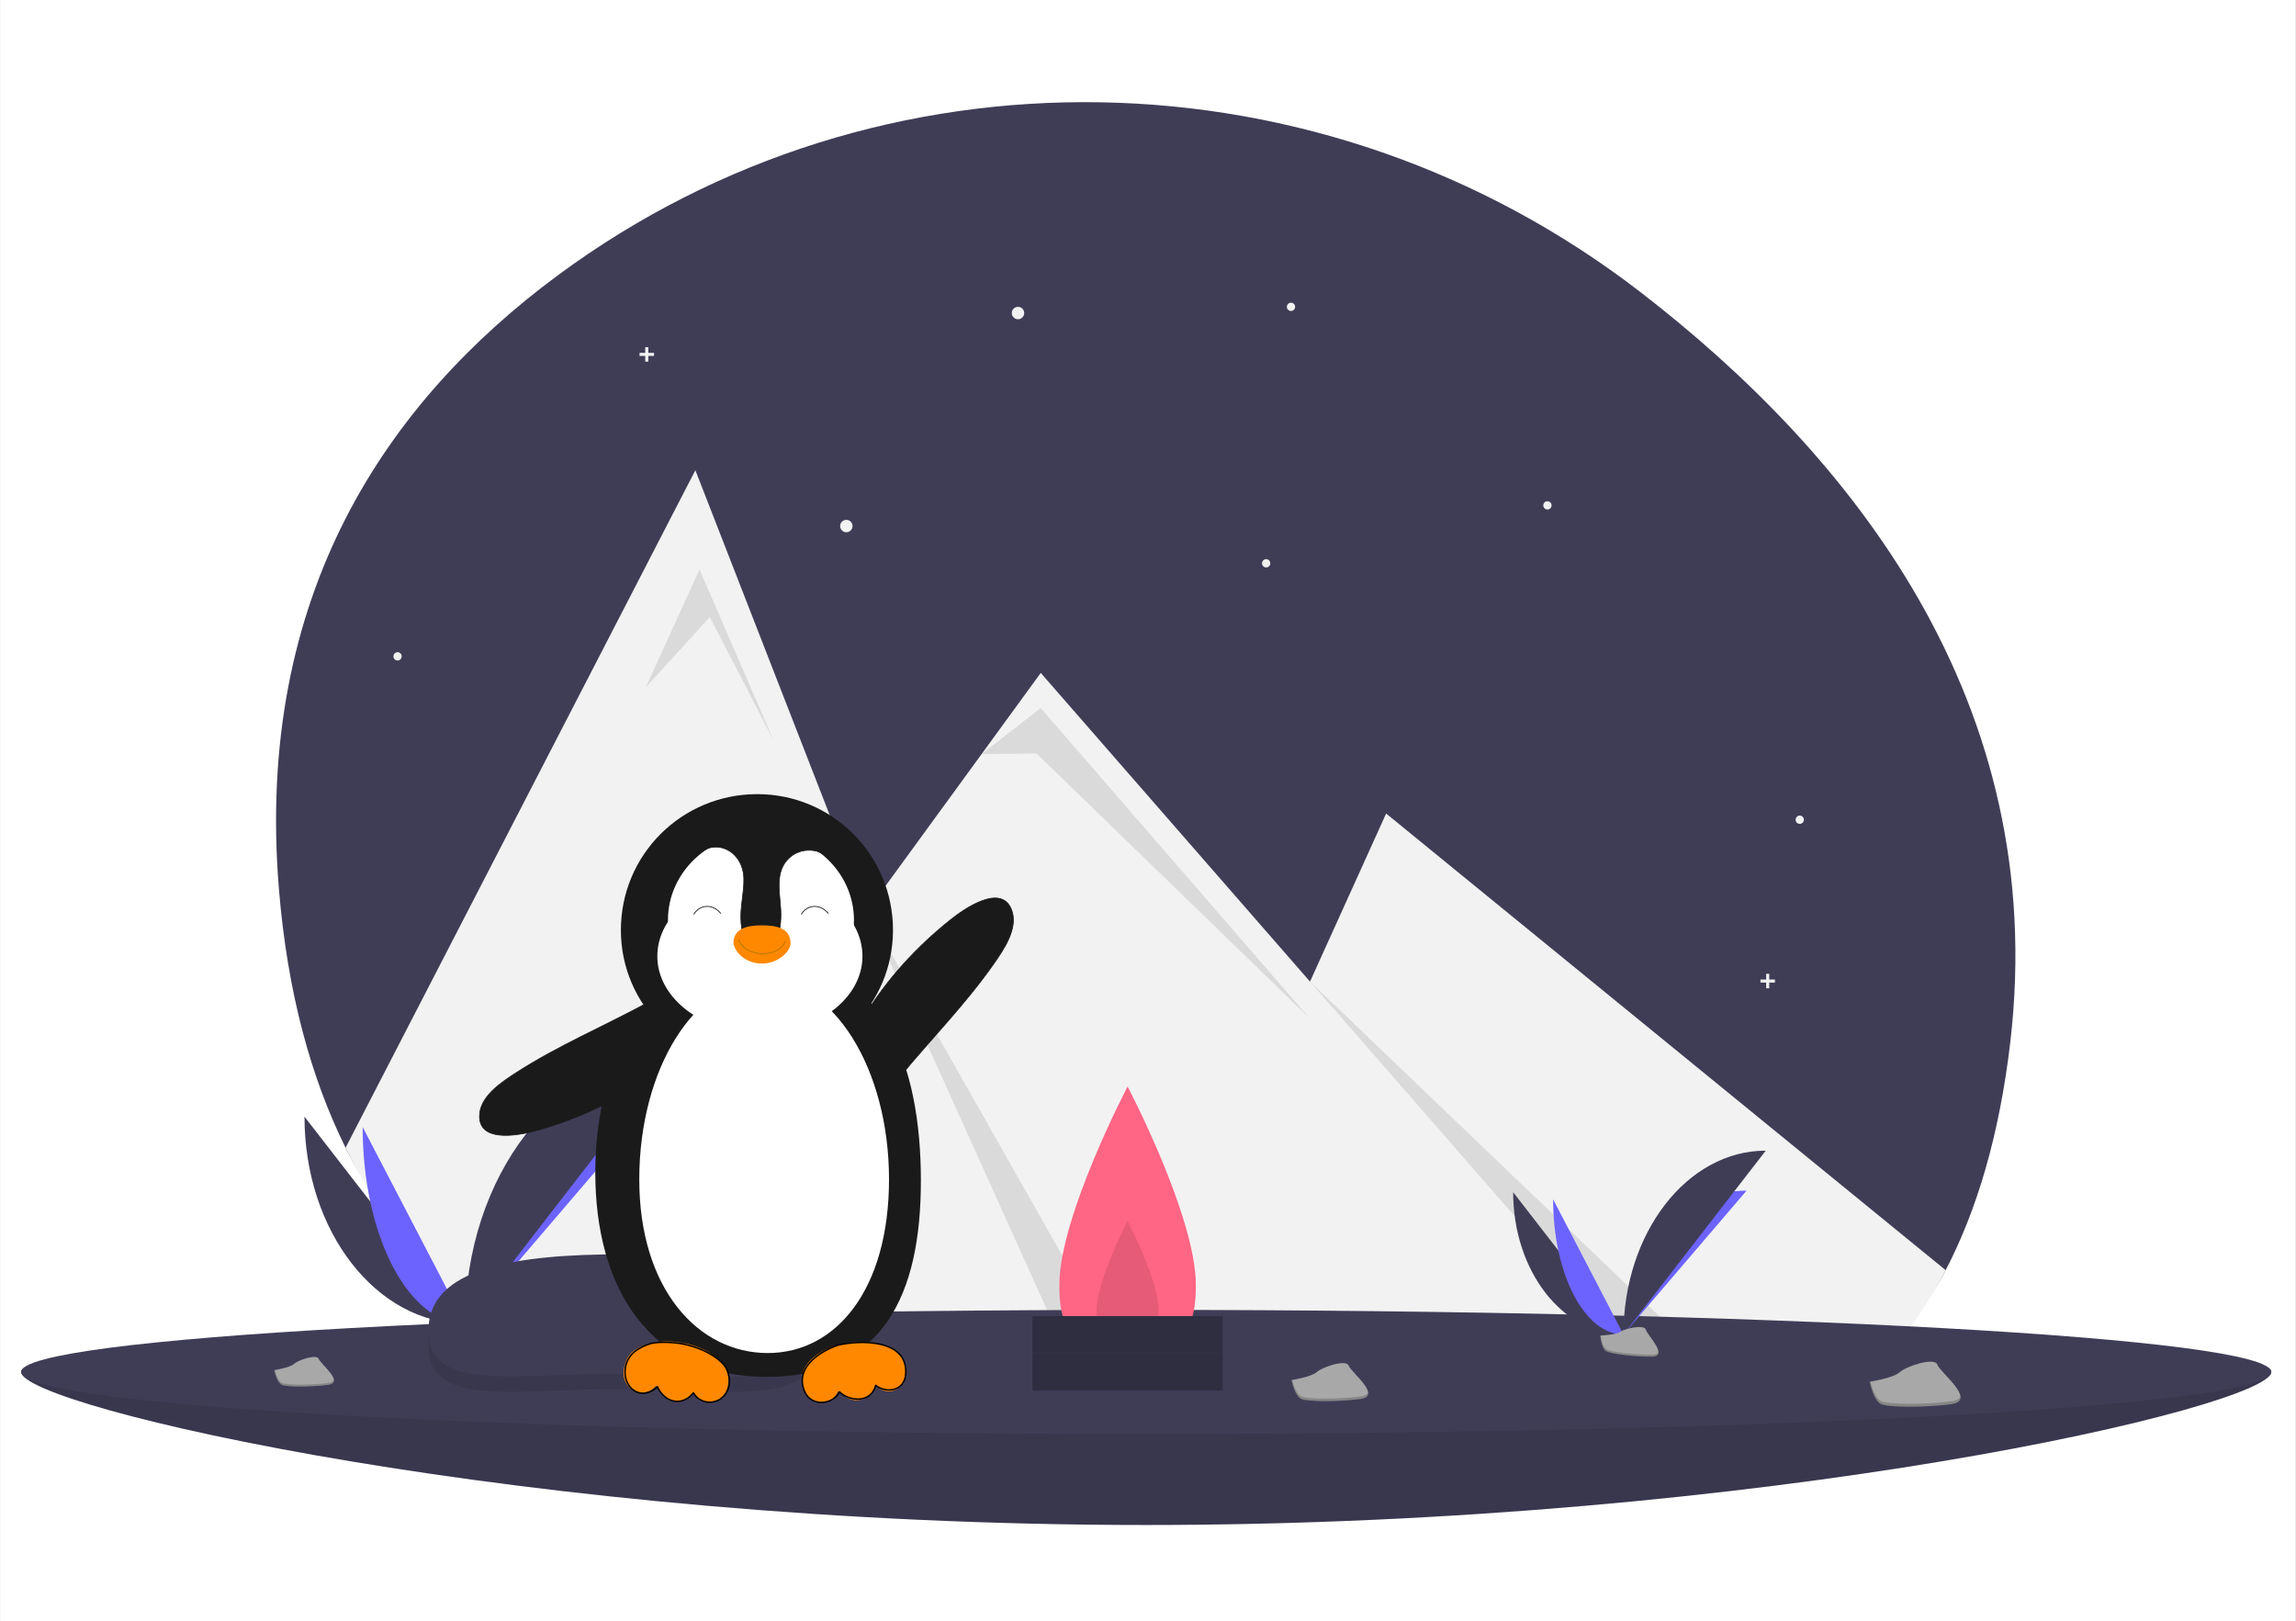 <svg xmlns="http://www.w3.org/2000/svg" xmlns:xlink="http://www.w3.org/1999/xlink" version="1.1" width="3179" height="2245" viewBox="-779.5,-42.5,3179,2245"><rect x="-779.5" y="-42.5" width="3179" height="2245" fill="#808080" stroke="none"/><defs id="element-223"><clipPath id="clip-1"><path d="M-750.21,2068.929v-1969.979h3115.487v1969.979z" id="element-224" fill="none" fill-rule="nonzero"/></clipPath></defs><g id="document" fill="#ffffff" fill-rule="nonzero" stroke="#000000" stroke-width="0" stroke-linecap="butt" stroke-linejoin="miter" stroke-miterlimit="10" stroke-dasharray="" stroke-dashoffset="0" font-family="none" font-weight="none" font-size="none" text-anchor="none"><rect x="-171.642" y="-13.252" transform="scale(4.541,3.207)" width="700" height="700" id="Shape 1 1" vector-effect="non-scaling-stroke"/></g><g fill="none" fill-rule="none" stroke="none" stroke-width="none" stroke-linecap="none" stroke-linejoin="none" stroke-miterlimit="10" stroke-dasharray="" stroke-dashoffset="0" font-family="none" font-weight="none" font-size="none" text-anchor="none" id="element-225"><g id="element-226"><g id="stage"><g id="layer1 1" stroke="none" stroke-width="1" stroke-linecap="butt" stroke-linejoin="miter"><g clip-path="url(#clip-1)" id="Group 1"><g id="element-227"><g id="element-228" fill-rule="nonzero"><path d="M2003.932,1400.245c-15.091,129.287 -46.446,233.089 -89.484,315.873c-57.27,110.302 -155.23,154.744 -242.739,201.247c-25.287,13.413 -51.576,24.844 -78.632,34.19c-159.239,55.266 -337.463,40.604 -477.46,11.425c-98.191,-20.483 -197.862,-33.085 -298.062,-37.684c-28.578,-1.289 -57.184,-1.928 -85.819,-1.919c-44.155,0.057 -839.206,15.148 -1032.778,-376.751c-47.792,-96.672 -80.55,-214.762 -92.319,-358.711c-33.303,-406.961 149.732,-674.24 385.828,-848.942c446.62,-330.476 1058.807,-316.617 1498.841,22.564c293.108,225.93 567.546,567.861 512.624,1038.706z" id="Path 1" fill="#3f3d56"/><path d="M1914.448,1716.117c-57.27,110.302 -135.186,183.378 -222.694,229.882c-25.287,13.413 -51.576,24.844 -78.632,34.19c-159.239,55.266 -337.463,40.604 -477.46,11.425c-98.191,-20.483 -197.862,-33.085 -298.062,-37.684c-28.578,-1.289 -57.184,-1.928 -85.819,-1.919c-44.155,0.057 -88.301,1.699 -132.437,4.925c-286.837,21.075 -726.813,-18.412 -920.386,-410.311l484.332,-938.082l180.257,462.796l57.528,147.728l158.552,-217.569l81.867,-112.332l372.828,427.435l105.377,-232.717l729.562,595.376l40.69,33.188z" id="element-229" fill="#f2f2f2"/><path d="M114.567,909.212l74.451,-163.219l103.086,237.67l-88.768,-171.81z" id="element-230" fill="#000000" opacity="0.1"/><path d="M837.6,1953.931c-28.578,-1.289 -57.184,-1.928 -85.819,-1.919l-330.706,-732.941z" id="element-231" fill="#000000" opacity="0.1"/><path d="M579.631,1001.499l81.865,-63.653l372.255,429.525l-377.982,-366.528z" id="element-232" fill="#000000" opacity="0.1"/><path d="M1691.754,1945.999c-25.287,13.413 -51.576,24.844 -78.632,34.19l-578.799,-663.587z" id="element-233" fill="#000000" opacity="0.1"/><path d="M621.406,390.918c0,-4.744 3.846,-8.591 8.591,-8.591c4.744,0 8.591,3.846 8.591,8.591c0,4.744 -3.846,8.591 -8.591,8.591c-4.744,0 -8.591,-3.846 -8.591,-8.591z" id="Shape 1" fill="#f2f2f2"/><path d="M383.736,685.859c0,-4.744 3.846,-8.591 8.591,-8.591c4.744,0 8.591,3.846 8.591,8.591c0,4.744 -3.846,8.591 -8.591,8.591c-4.744,0 -8.591,-3.846 -8.591,-8.591z" id="element-234" fill="#f2f2f2"/><path d="M967.89,737.402c0,-3.163 2.564,-5.727 5.727,-5.727c3.163,0 5.727,2.564 5.727,5.727c0,3.163 -2.564,5.727 -5.727,5.727c-3.163,0 -5.727,-2.564 -5.727,-5.727z" id="element-235" fill="#f2f2f2"/><path d="M-234.78,866.259c0,-3.163 2.564,-5.727 5.727,-5.727c3.163,0 5.727,2.564 5.727,5.727c0,3.163 -2.564,5.727 -5.727,5.727c-3.163,0 -5.727,-2.564 -5.727,-5.727z" id="element-236" fill="#f2f2f2"/><path d="M1002.252,382.328c0,-3.163 2.564,-5.727 5.727,-5.727c3.163,0 5.727,2.564 5.727,5.727c0,3.163 -2.564,5.727 -5.727,5.727c-3.163,0 -5.727,-2.564 -5.727,-5.727z" id="element-237" fill="#f2f2f2"/><path d="M1357.326,657.224c0,-3.163 2.564,-5.727 5.727,-5.727c3.163,0 5.727,2.564 5.727,5.727c0,3.163 -2.564,5.727 -5.727,5.727c-3.163,0 -5.727,-2.564 -5.727,-5.727z" id="element-238" fill="#f2f2f2"/><path d="M1706.672,1092.476c0,-3.163 2.564,-5.727 5.727,-5.727c3.163,0 5.727,2.564 5.727,5.727c0,3.163 -2.564,5.727 -5.727,5.727c-3.163,0 -5.727,-2.564 -5.727,-5.727z" id="element-239" fill="#f2f2f2"/><path d="M126.021,446.069h-7.903v-7.903h-4.238v7.903h-7.903v4.232h7.903v7.9h4.238v-7.9h7.903z" id="element-240" fill="#f2f2f2"/><path d="M1678.037,1313.71h-7.903v-7.903h-4.238v7.903h-7.903v4.232h7.903v7.9h4.238v-7.9h7.903z" id="element-241" fill="#f2f2f2"/><path d="M2365.277,1857.03c0,47.445 -697.425,211.899 -1557.744,211.899c-860.318,0 -1557.744,-164.454 -1557.744,-211.899c0,-47.445 697.425,40.089 1557.744,40.089c860.318,0 1557.744,-87.531 1557.744,-40.089z" id="element-242" fill="#3f3d56"/><path d="M2365.277,1857.03c0,47.445 -697.425,211.899 -1557.744,211.899c-860.318,0 -1557.744,-164.454 -1557.744,-211.899c0,-47.445 697.425,40.089 1557.744,40.089c860.318,0 1557.744,-87.531 1557.744,-40.089z" id="element-243" fill="#000000" opacity="0.1"/><path d="M-750.21,1857.03c0,-47.444 697.426,-85.905 1557.744,-85.905c860.318,0 1557.744,38.461 1557.744,85.905c0,47.444 -697.426,85.905 -1557.744,85.905c-860.318,0 -1557.744,-38.461 -1557.744,-85.905z" id="element-244" fill="#3f3d56"/><path d="M876.258,1736.763c0,94.888 -42.308,68.724 -94.495,68.724c-52.187,0 -94.495,26.164 -94.495,-68.724c0,-94.888 94.495,-274.896 94.495,-274.896c0,0 94.495,180.008 94.495,274.896z" id="element-245" fill="#ff6584"/><path d="M824.715,1773.069c0,43.13 -19.231,31.238 -42.952,31.238c-23.721,0 -42.952,11.892 -42.952,-31.238c0,-43.13 42.952,-124.952 42.952,-124.952c0,0 42.952,81.827 42.952,124.952z" id="element-246" fill="#000000" opacity="0.1"/><path d="M675.813,1882.801c-14.233,0 -25.771,0 -25.771,0v-51.543c0,0 11.538,0 25.771,0h211.899c14.233,0 25.771,0 25.771,0v51.543c0,0 -11.538,0 -25.771,0z" id="element-247" fill="#2f2e41"/><path d="M675.813,1831.258c-14.233,0 -25.771,0 -25.771,0v-51.543c0,0 11.538,0 25.771,0h211.899c14.233,0 25.771,0 25.771,0v51.543c0,0 -11.538,0 -25.771,0z" id="element-248" fill="#2f2e41"/><path d="M-357.91,1503.577c0,158.475 99.418,286.711 222.282,286.711" id="element-249" fill="#3f3d56"/><path d="M-135.628,1790.287c0,-160.256 110.946,-289.932 248.053,-289.932" id="element-250" fill="#6c63ff"/><path d="M-277.375,1517.943c0,150.534 63.398,272.345 141.743,272.345" id="element-251" fill="#6c63ff"/><path d="M-135.628,1790.287c0,-204.772 128.236,-370.471 286.711,-370.471" id="element-252" fill="#3f3d56"/><path d="M-182.378,1792.309c0,0 31.524,-0.971 41.022,-7.731c9.498,-6.761 48.49,-14.842 50.847,-3.995c2.357,10.847 47.374,53.96 11.783,54.249c-35.59,0.289 -82.695,-5.544 -92.176,-11.319c-9.481,-5.776 -11.477,-31.204 -11.477,-31.204z" id="element-253" fill="#a8a8a8"/><path d="M-78.101,1831.052c-35.59,0.286 -82.695,-5.544 -92.176,-11.319c-7.222,-4.398 -10.1,-20.182 -11.062,-27.464l-1.054,0.04c0,0 2.004,25.425 11.48,31.212c9.475,5.787 56.586,11.606 92.176,11.319c10.274,-0.083 13.822,-3.737 13.627,-9.163c-1.426,3.27 -5.346,5.312 -12.992,5.375z" id="element-254" fill="#000000" opacity="0.2"/><path d="M1315.602,1608.192c0,108.896 68.314,197.009 152.742,197.009" id="element-255" fill="#3f3d56"/><path d="M1468.341,1805.203c0,-110.119 76.235,-199.228 170.45,-199.228" id="element-256" fill="#6c63ff"/><path d="M1370.942,1618.062c0,103.441 43.562,187.141 97.399,187.141" id="element-257" fill="#6c63ff"/><path d="M1468.341,1805.203c0,-140.709 88.118,-254.565 197.009,-254.565" id="element-258" fill="#3f3d56"/><path d="M1436.209,1806.592c0,0 21.662,-0.667 28.188,-5.315c6.526,-4.647 33.32,-10.2 34.935,-2.743c1.615,7.457 32.552,37.079 8.098,37.277c-24.454,0.198 -56.823,-3.808 -63.338,-7.777c-6.514,-3.969 -7.883,-21.442 -7.883,-21.442z" id="element-259" fill="#a8a8a8"/><path d="M1507.871,1833.214c-24.454,0.198 -56.823,-3.808 -63.338,-7.777c-4.962,-3.024 -6.938,-13.868 -7.6,-18.87l-0.724,0.029c0,0 1.372,17.467 7.889,21.439c6.517,3.972 38.883,7.975 63.338,7.777c7.059,-0.057 9.498,-2.577 9.364,-6.3c-0.982,2.256 -3.674,3.66 -8.928,3.703z" id="element-260" fill="#000000" opacity="0.2"/><path d="M1809.223,1870.594c0,0 32.529,-4.951 41.521,-13.146c8.991,-8.195 48.364,-21.442 52.164,-10.5c3.8,10.941 55.821,49.959 18.994,54.713c-36.827,4.753 -86.343,4.607 -96.886,-0.186c-10.543,-4.793 -15.792,-30.88 -15.792,-30.88z" id="element-261" fill="#a8a8a8"/><path d="M1922.088,1897.669c-36.825,4.751 -86.343,4.607 -96.886,-0.186c-8.018,-3.651 -12.986,-19.638 -14.89,-27.06l-1.085,0.175c0,0 5.249,26.084 15.795,30.877c10.546,4.793 60.062,4.94 96.886,0.186c10.629,-1.372 13.848,-5.601 12.969,-11.185c-1.074,3.568 -4.877,6.174 -12.788,7.193z" id="element-262" fill="#000000" opacity="0.2"/><path d="M1008.723,1868.252c0,0 27.452,-4.178 35.041,-11.096c7.588,-6.918 40.819,-18.097 44.023,-8.863c3.204,9.235 47.11,42.165 16.036,46.174c-31.075,4.009 -72.87,3.889 -81.767,-0.157c-8.897,-4.046 -13.332,-26.058 -13.332,-26.058z" id="element-263" fill="#a8a8a8"/><path d="M1103.975,1891.088c-31.078,4.009 -72.87,3.889 -81.767,-0.157c-6.778,-3.081 -10.959,-16.574 -12.571,-22.839l-0.916,0.146c0,0 4.43,22.012 13.33,26.058c8.9,4.046 50.684,4.169 81.767,0.157c8.971,-1.145 11.686,-4.728 10.944,-9.45c-0.899,3.027 -4.109,5.226 -10.787,6.085z" id="element-264" fill="#000000" opacity="0.2"/><path d="M-399.749,1854.533c0,0 21.37,-3.253 27.281,-8.636c5.91,-5.383 31.785,-14.088 34.273,-6.898c2.488,7.19 36.676,32.824 12.479,35.946c-24.197,3.121 -56.729,3.027 -63.656,-0.123c-6.927,-3.15 -10.377,-20.288 -10.377,-20.288z" id="element-265" fill="#a8a8a8"/><path d="M-325.596,1872.321c-24.194,3.121 -56.729,3.027 -63.656,-0.123c-5.275,-2.4 -8.53,-12.903 -9.785,-17.779l-0.713,0.115c0,0 3.436,17.135 10.377,20.288c6.941,3.153 39.462,3.244 63.656,0.123c6.984,-0.902 9.097,-3.68 8.522,-7.348c-0.704,2.342 -3.204,4.055 -8.402,4.725z" id="element-266" fill="#000000" opacity="0.2"/><path d="M348.515,1820.824c0,86.535 -120.622,59.77 -268.31,59.77c-147.688,0 -266.517,26.765 -266.517,-59.77c0,-86.535 120.605,-105.357 268.293,-105.357c147.688,0 266.534,18.822 266.534,105.357z" id="element-267" fill="#000000" opacity="0.1"/><path d="M348.515,1799.528c0,86.535 -120.622,59.77 -268.31,59.77c-147.688,0 -266.517,26.765 -266.517,-59.77c0,-86.535 120.593,-105.377 268.281,-105.377c147.688,0 266.546,18.83 266.546,105.377z" id="element-268" fill="#3f3d56"/></g><g id="element-269" fill="#000000" fill-rule="evenodd"><path d="M1873.984,2605.244h-156.579c-1.729,0 -3.13,-1.401 -3.13,-3.13c0,-1.729 1.401,-3.13 3.13,-3.13h156.579c1.729,0 3.13,1.401 3.13,3.13c0,1.729 -1.401,3.13 -3.13,3.13z" id="CompoundPath 1"/><path d="" id="element-270"/></g></g></g></g><g id="Layer2 1" fill-rule="nonzero"><path d="M159.411,1419.019c-55.189,48.283 -122.77,82.807 -193.133,103.043c-20.921,6.017 -81.06,19.82 -81.87,-18.168c-0.601,-28.184 31.067,-48.468 51.508,-61.646c56.797,-36.616 119.923,-63.43 179.319,-95.487" id="Path 1 1" fill="#1a1a1a" stroke="#1a1a1a" stroke-width="1" stroke-linecap="round" stroke-linejoin="round"/><path d="M398.168,1398.421c32.794,-65.587 82.266,-123.133 139.724,-168.509c17.084,-13.491 67.516,-49.041 82.653,-14.19c11.23,25.857 -10.398,56.623 -24.325,76.561c-38.699,55.398 -86.969,104.121 -129.801,156.284" id="element-271" fill="#1a1a1a" stroke="#1a1a1a" stroke-width="1" stroke-linecap="round" stroke-linejoin="round"/><path d="M269.051,1057.034c-104.709,0 -188.887,83.914 -188.887,188.301c0,103.347 84.177,187.26 188.887,187.26c103.679,0 187.862,-83.913 187.862,-187.26c0,-104.398 -84.182,-188.301 -187.862,-188.301z" id="element-272" fill="#1a1a1a" stroke="none" stroke-width="12.878" stroke-linecap="butt" stroke-linejoin="miter"/><path d="M281.551,1290.43c-158.086,0 -230.38,132.95 -230.38,290.55c0,156.029 72.294,276.456 230.38,276.456c156.531,0 207.553,-109.447 207.553,-265.476c0,-157.615 -51.022,-301.53 -207.553,-301.53z" id="element-273" fill="#1a1a1a" stroke="#1a1a1a" stroke-width="12.878" stroke-linecap="butt" stroke-linejoin="miter"/><path d="M105.627,1590.476c0,151.783 81.672,240.389 177.776,240.389c95.158,0 168.009,-88.606 168.009,-240.389c0,-153.326 -77.264,-276.553 -172.422,-276.553c-96.104,0 -173.363,123.242 -173.363,276.553z" id="element-274" fill="#ffffff" stroke="none" stroke-width="12.878" stroke-linecap="butt" stroke-linejoin="miter"/><path d="M135.583,1271.129c8.332,0 16.621,-0.017 24.93,-0.703" id="element-275" fill-opacity="0" fill="#ff4878" stroke="#000000" stroke-width="2" stroke-linecap="round" stroke-linejoin="round"/><path d="M164.62,1285.232c7.215,-1.998 14.43,-3.951 21.739,-5.577" id="element-276" fill-opacity="0.05" fill="#ff94b0" stroke="#000000" stroke-width="2" stroke-linecap="round" stroke-linejoin="round"/><path d="M145.539,1266.151c5.846,-0.146 11.627,-0.378 17.455,-0.806" id="element-277" fill="#ff94b0" stroke="#000000" stroke-width="2" stroke-linecap="round" stroke-linejoin="round"/><path d="M150.516,1287.721c9.218,-1.934 18.367,-4.177 27.588,-6.103" id="element-278" fill="#ff94b0" stroke="#000000" stroke-width="2" stroke-linecap="round" stroke-linejoin="round"/><path d="M273.023,1174.185c-78.934,0 -142.39,47.8 -142.39,107.262c0,58.87 63.456,106.669 142.39,106.669c78.157,0 141.617,-47.799 141.617,-106.669c0,-59.468 -63.46,-107.262 -141.617,-107.262z" id="element-279" fill="#ffffff" stroke="none" stroke-width="12.878" stroke-linecap="butt" stroke-linejoin="miter"/><path d="M274.458,1110.935c-71.575,0 -129.115,53.716 -129.115,120.537c0,66.156 57.54,119.871 129.115,119.871c70.871,0 128.415,-53.715 128.415,-119.871c0,-66.828 -57.544,-120.537 -128.415,-120.537z" id="element-280" fill="#ffffff" stroke="none" stroke-width="12.878" stroke-linecap="butt" stroke-linejoin="miter"/><path d="M208.689,1843.267c-13.507,-2.332 -26.625,8.234 -29.3,23.733c-2.649,15.346 6.167,29.7 19.674,32.031c13.644,2.355 26.761,-8.212 29.41,-23.558c2.676,-15.499 -6.141,-29.851 -19.784,-32.207z" id="element-281" fill="#ff8800" stroke="none" stroke-width="12.878" stroke-linecap="butt" stroke-linejoin="miter"/><path d="M150.094,1880.429c39.141,6.757 74.421,13.166 78.385,-9.793c4.004,-23.193 -24.559,-47.319 -63.7,-54.076c-39.53,-6.824 -74.527,6.332 -78.53,29.522c-3.964,22.959 24.315,27.522 63.845,34.347z" id="element-282" fill="#ff8800" stroke="none" stroke-width="12.878" stroke-linecap="butt" stroke-linejoin="miter"/><path d="M84.224,1853.011c-2.649,15.346 6.696,29.791 20.855,32.235c14.303,2.469 27.949,-8.007 30.598,-23.353c2.676,-15.499 -6.67,-29.943 -20.971,-32.412c-14.159,-2.444 -27.806,8.031 -30.482,23.529z" id="element-283" fill="#ff8800" stroke="none" stroke-width="12.878" stroke-linecap="butt" stroke-linejoin="miter"/><path d="M130.988,1864.743c-2.649,15.346 7.225,29.882 22.036,32.439c14.961,2.583 29.137,-7.802 31.786,-23.148c2.676,-15.499 -7.199,-30.034 -22.159,-32.617c-14.811,-2.557 -28.987,7.827 -31.663,23.325z" id="element-284" fill="#ff8800" stroke="none" stroke-width="12.878" stroke-linecap="butt" stroke-linejoin="miter"/><path d="M331.898,1875.232c2.152,15.262 15.334,26.042 29.415,24.056c14.225,-2.006 23.909,-16.011 21.757,-31.273c-2.174,-15.414 -15.355,-26.193 -29.579,-24.187c-14.082,1.986 -23.768,15.99 -21.594,31.404z" id="element-285" fill="#ff8800" stroke="none" stroke-width="12.878" stroke-linecap="butt" stroke-linejoin="miter"/><path d="M410.106,1896.011c14.88,-2.098 25.091,-16.177 22.938,-31.44c-2.174,-15.414 -15.882,-26.119 -30.76,-24.021c-14.73,2.077 -24.942,16.156 -22.768,31.57c2.152,15.262 15.86,25.968 30.59,23.891z" id="element-286" fill="#ff8800" stroke="none" stroke-width="12.878" stroke-linecap="butt" stroke-linejoin="miter"/><path d="M454.046,1883.807c13.57,-1.914 22.728,-15.844 20.576,-31.107c-2.174,-15.414 -14.829,-26.267 -28.397,-24.354c-13.433,1.895 -22.593,15.824 -20.419,31.238c2.152,15.262 14.807,26.116 28.241,24.222z" id="element-287" fill="#ff8800" stroke="none" stroke-width="12.878" stroke-linecap="butt" stroke-linejoin="miter"/><path d="M331.708,1868.09c3.22,22.834 31.248,18.567 70.562,13.023c38.927,-5.49 74.112,-10.138 70.892,-32.972c-3.253,-23.066 -37.475,-37.147 -76.402,-31.657c-39.314,5.545 -68.305,28.542 -65.052,51.606z" id="element-288" fill="#ff8800" stroke="none" stroke-width="12.878" stroke-linecap="butt" stroke-linejoin="miter"/><path d="M192.129,1136.456c25.6,-17.034 57.293,2.997 58.249,36.574c0.613,21.517 -5.779,41.017 -3.739,63.107c1.623,17.571 8.422,40.075 30.432,35.302c20.606,-4.468 23.813,-24.862 24.602,-43.482c1.216,-28.697 -13.041,-65.16 15.955,-86.144c3.891,-2.816 7.717,-4.18 12.269,-5.79c7.089,-1.77 16.651,-1.939 23.698,0.803c6.024,2.344 11.81,7.459 18.692,4.359c20.196,-9.096 13.765,-35.6 -3.977,-42.405c-42.984,-16.486 -95.965,-7.405 -141.059,-10.58c-19.517,-1.374 -41.59,-4.311 -55.545,12.207" id="element-289" fill="#1a1a1a" stroke="#1a1a1a" stroke-width="1" stroke-linecap="round" stroke-linejoin="round"/><path d="M275.687,1291.588c-20.882,0 -36.695,-13.034 -39.688,-27.99c0,-20.611 18.806,-24.913 39.688,-24.913c20.677,0 39.378,4.303 39.378,24.913c-0.478,12.692 -18.701,27.99 -39.378,27.99z" id="element-290" fill="#ff8800" stroke="none" stroke-width="12.878" stroke-linecap="butt" stroke-linejoin="miter"/><path d="M243.212,1258.528c8.907,25.347 55.818,25.295 64.163,2.878" id="element-291" fill-opacity="0" fill="#c17508" stroke="#a87100" stroke-width="1" stroke-linecap="round" stroke-linejoin="round"/><path d="M181.223,1223.159c8.096,-12.881 25.192,-15.139 37.198,-1.111" id="element-292" fill-opacity="0" fill="#000000" stroke="#000000" stroke-width="1" stroke-linecap="round" stroke-linejoin="round"/><path d="M330.082,1223.159c8.096,-12.881 25.192,-15.139 37.198,-1.111" id="element-293" fill-opacity="0" fill="#000000" stroke="#000000" stroke-width="1" stroke-linecap="round" stroke-linejoin="round"/><path d="M168.557,1818.539c-11.151,-2.326 -35.054,-3.77 -46.046,-1.076c-16.478,4.795 -32.285,13.896 -35.892,32.243c-5.59,28.428 21.042,49.687 44.114,27.904c9.804,21.201 33.125,28.401 49.745,8.589c9.812,16.115 32.979,17.21 44.318,1.706c8.184,-11.191 6.721,-25.397 0.818,-37.056c-13.815,-19.848 -47.453,-32.214 -70.76,-34.057" id="element-294" fill-opacity="0" fill="#000000" stroke="#000000" stroke-width="2" stroke-linecap="round" stroke-linejoin="round"/><path d="M380.216,1820.073c-26.052,9.319 -59.832,31.589 -45.469,64.399c8.99,20.537 38.207,18.811 48.085,0.347c15.061,13.826 43.85,15.135 50.173,-9.209c16.39,12.558 40.93,6.624 41.586,-16.895c2.362,-47.871 -64.946,-45.856 -94.376,-38.642z" id="element-295" fill-opacity="0" fill="#000000" stroke="#000000" stroke-width="2" stroke-linecap="round" stroke-linejoin="round"/></g></g></g></g></svg>